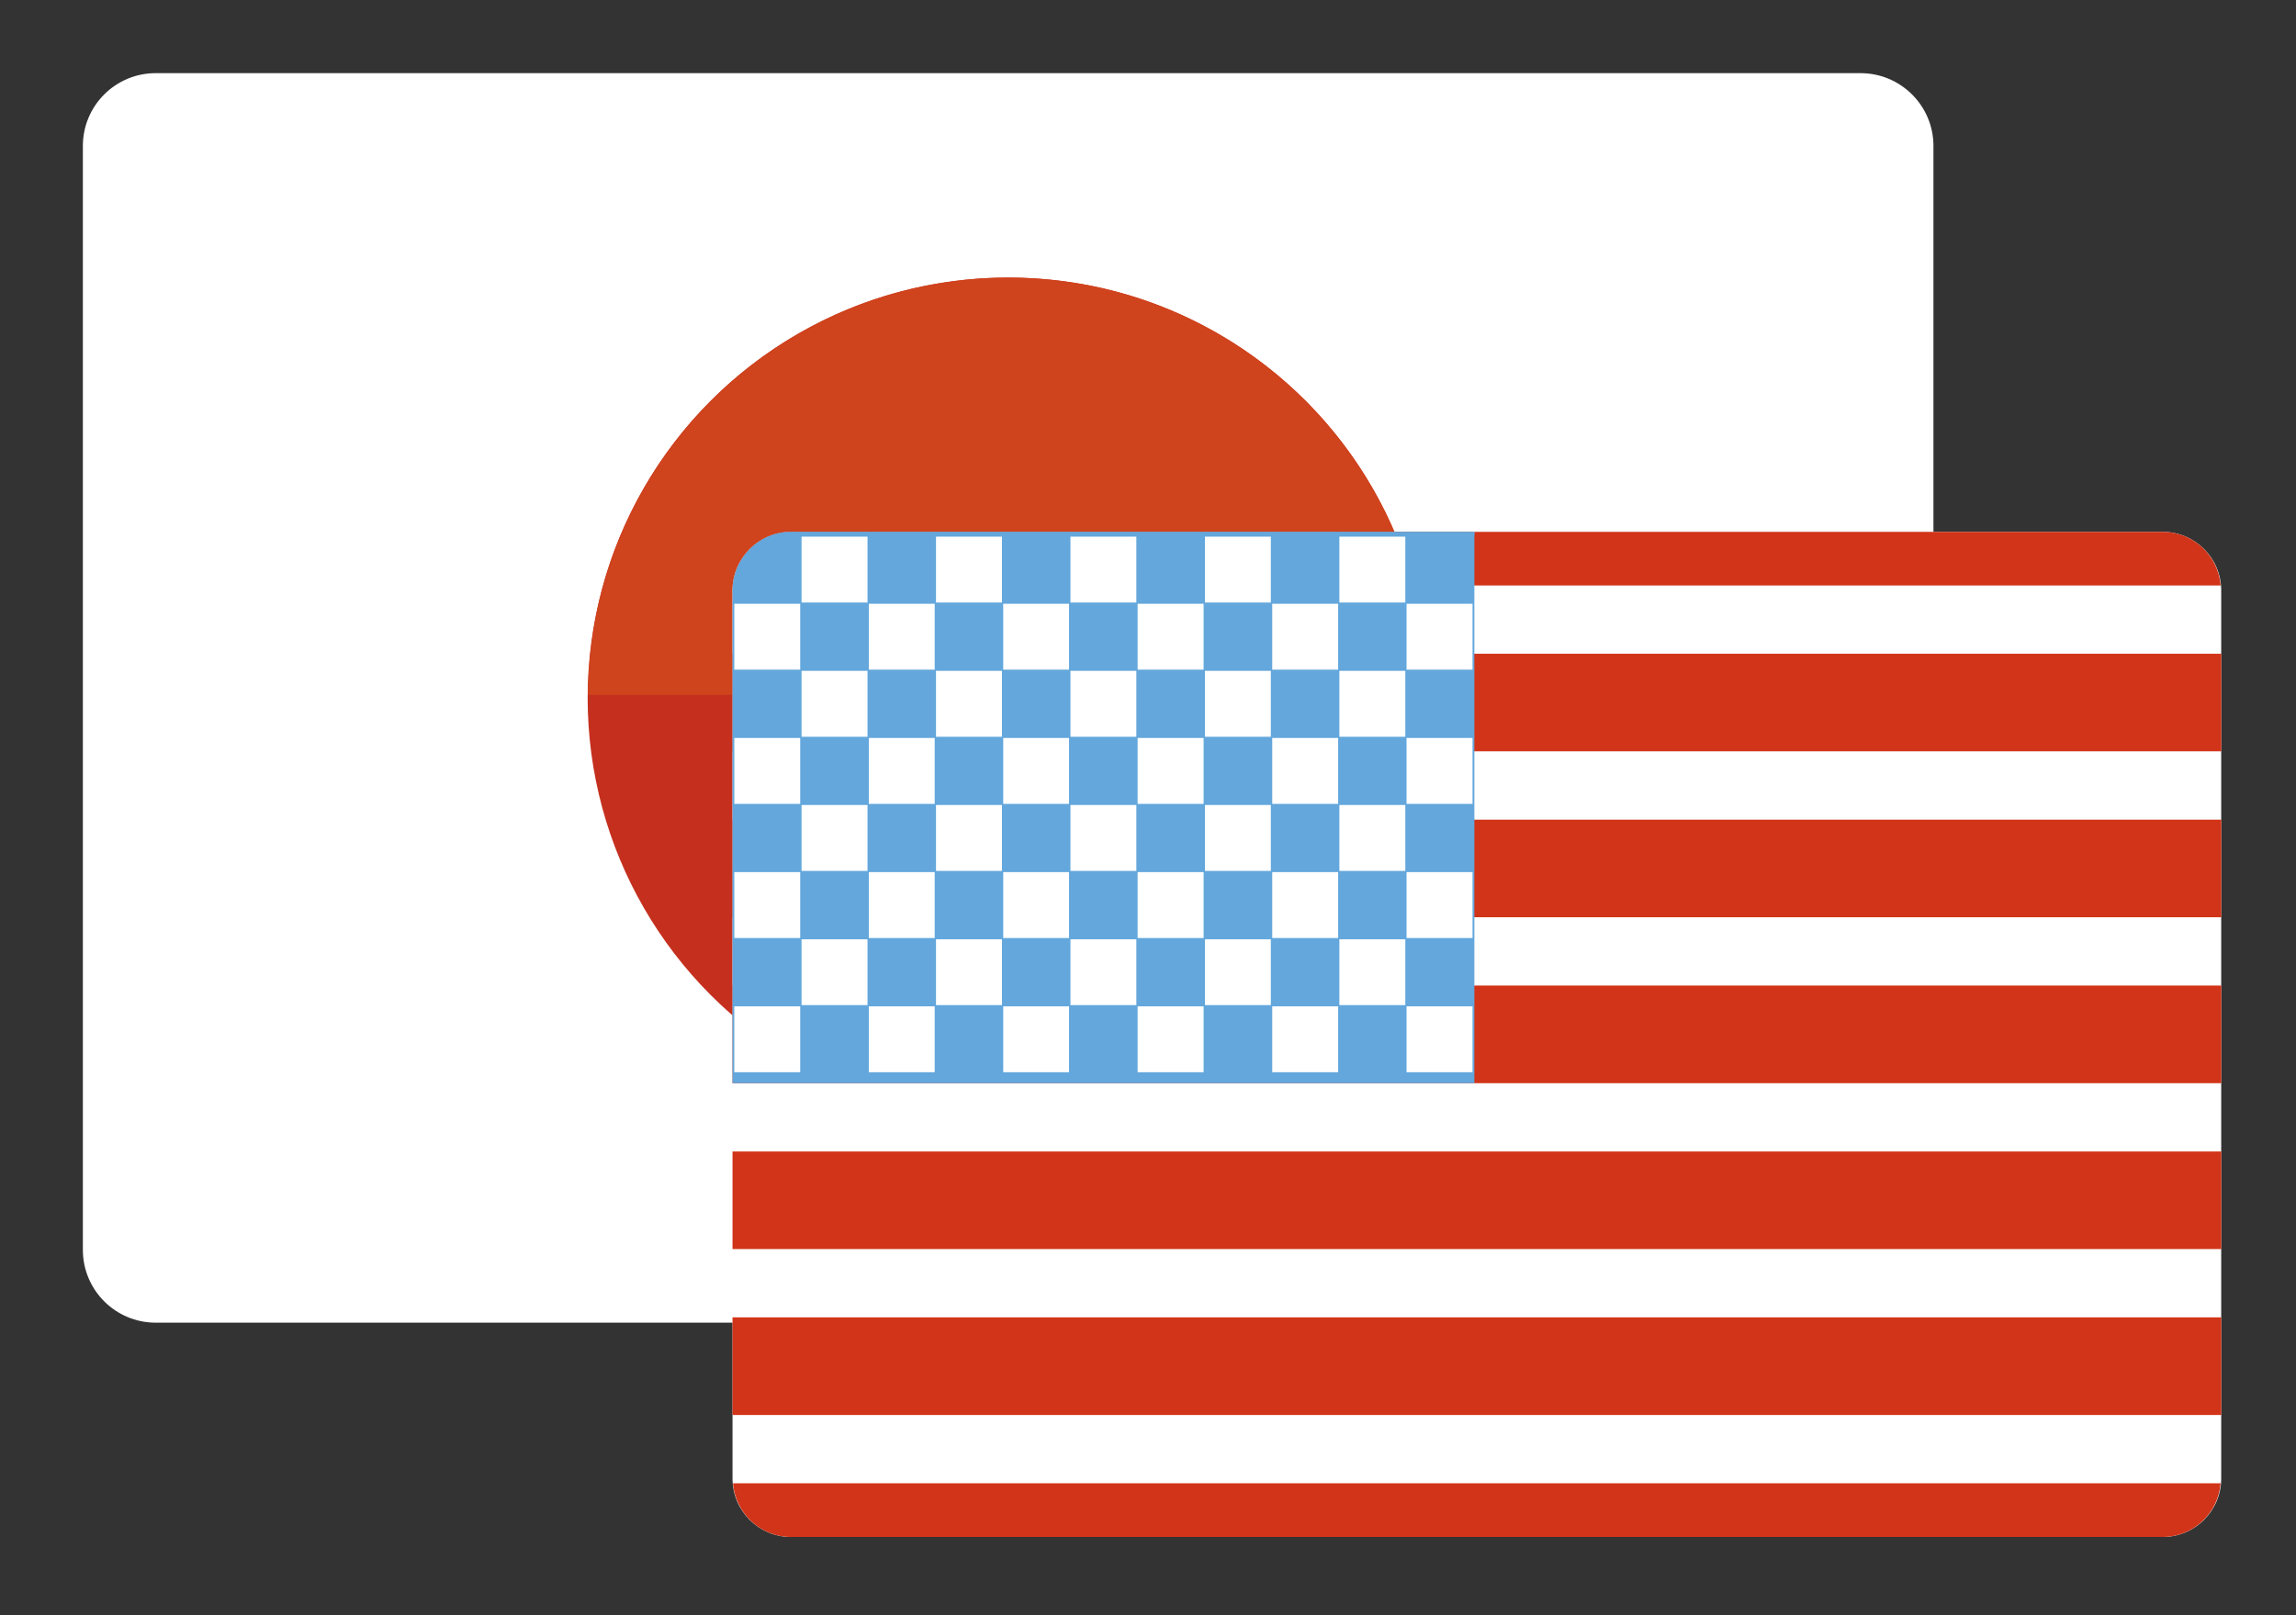 <?xml version="1.0" encoding="utf-8"?>
<!-- Generator: Adobe Illustrator 16.0.0, SVG Export Plug-In . SVG Version: 6.00 Build 0)  -->
<!DOCTYPE svg PUBLIC "-//W3C//DTD SVG 1.1//EN" "http://www.w3.org/Graphics/SVG/1.1/DTD/svg11.dtd">
<svg version="1.1" id="图层_1" xmlns="http://www.w3.org/2000/svg" xmlns:xlink="http://www.w3.org/1999/xlink" x="0px" y="0px"
	 width="54px" height="38px" viewBox="0 0 54 38" enable-background="new 0 0 54 38" xml:space="preserve">
<rect x="0" y="0" width="54" height="38" fill="#333333" stroke="none"/>
<g>
	<path fill="#FFFFFF" d="M45.473,29.406c0,0.943-0.769,1.711-1.714,1.711H3.661c-0.945,0-1.712-0.768-1.712-1.711V3.433
		c0-0.946,0.767-1.712,1.712-1.712h40.098c0.945,0,1.714,0.767,1.714,1.712V29.406z"/>
	<circle fill="#C52F1E" cx="23.71" cy="16.419" r="9.889"/>
	<path fill="#CF431D" d="M33.6,16.347c-0.041-5.428-4.447-9.817-9.887-9.817c-5.438,0-9.847,4.39-9.885,9.817H33.6z"/>
</g>
<g>
	<path fill="#FFFFFF" d="M52.241,34.783c0,0.76-0.618,1.376-1.377,1.376h-32.26c-0.76,0-1.376-0.616-1.376-1.376V13.888
		c0-0.759,0.617-1.376,1.376-1.376h32.26c0.759,0,1.377,0.617,1.377,1.376V34.783L52.241,34.783z"/>
	<g>
		<rect x="17.228" y="27.09" fill="#D13419" width="35.014" height="2.295"/>
		<rect x="17.228" y="19.283" fill="#D13419" width="35.014" height="2.296"/>
		<rect x="17.228" y="30.992" fill="#D13419" width="35.014" height="2.297"/>
		<rect x="17.228" y="23.186" fill="#D13419" width="35.014" height="2.297"/>
		<rect x="17.228" y="15.38" fill="#D13419" width="35.014" height="2.295"/>
		<path fill="#D13419" d="M17.238,34.896c0.06,0.705,0.644,1.263,1.366,1.263h32.258c0.721,0,1.309-0.558,1.365-1.263H17.238z"/>
		<path fill="#D13419" d="M52.229,13.773c-0.06-0.705-0.643-1.261-1.365-1.261h-32.26c-0.721,0-1.306,0.556-1.365,1.261H52.229z"/>
	</g>
	<path fill="#63A7DC" d="M34.676,25.482V12.626c0-0.041,0.008-0.076,0.012-0.115H18.604c-0.76,0-1.376,0.621-1.376,1.389v11.582
		H34.676z"/>
	<g>
		<rect x="18.852" y="12.625" fill="#FFFFFF" width="1.551" height="1.55"/>
		<rect x="22.014" y="12.625" fill="#FFFFFF" width="1.551" height="1.55"/>
		<rect x="25.176" y="12.625" fill="#FFFFFF" width="1.55" height="1.55"/>
		<rect x="28.339" y="12.625" fill="#FFFFFF" width="1.55" height="1.55"/>
		<rect x="31.501" y="12.625" fill="#FFFFFF" width="1.551" height="1.55"/>
		<rect x="17.27" y="14.204" fill="#FFFFFF" width="1.55" height="1.55"/>
		<rect x="20.434" y="14.204" fill="#FFFFFF" width="1.549" height="1.55"/>
		<rect x="23.595" y="14.204" fill="#FFFFFF" width="1.548" height="1.55"/>
		<rect x="26.756" y="14.204" fill="#FFFFFF" width="1.552" height="1.55"/>
		<rect x="29.922" y="14.204" fill="#FFFFFF" width="1.55" height="1.55"/>
		<rect x="33.081" y="14.204" fill="#FFFFFF" width="1.552" height="1.55"/>
		<rect x="18.852" y="15.782" fill="#FFFFFF" width="1.551" height="1.551"/>
		<rect x="22.014" y="15.782" fill="#FFFFFF" width="1.551" height="1.551"/>
		<rect x="25.176" y="15.782" fill="#FFFFFF" width="1.55" height="1.551"/>
		<rect x="28.339" y="15.782" fill="#FFFFFF" width="1.55" height="1.551"/>
		<rect x="31.501" y="15.782" fill="#FFFFFF" width="1.551" height="1.551"/>
		<rect x="17.27" y="17.361" fill="#FFFFFF" width="1.55" height="1.551"/>
		<rect x="20.434" y="17.361" fill="#FFFFFF" width="1.549" height="1.551"/>
		<rect x="23.595" y="17.361" fill="#FFFFFF" width="1.548" height="1.551"/>
		<rect x="26.756" y="17.361" fill="#FFFFFF" width="1.552" height="1.551"/>
		<rect x="29.922" y="17.361" fill="#FFFFFF" width="1.55" height="1.551"/>
		<rect x="33.081" y="17.361" fill="#FFFFFF" width="1.552" height="1.551"/>
		<rect x="18.852" y="18.938" fill="#FFFFFF" width="1.551" height="1.551"/>
		<rect x="22.014" y="18.938" fill="#FFFFFF" width="1.551" height="1.551"/>
		<rect x="25.176" y="18.938" fill="#FFFFFF" width="1.55" height="1.551"/>
		<rect x="28.339" y="18.938" fill="#FFFFFF" width="1.55" height="1.551"/>
		<rect x="31.501" y="18.938" fill="#FFFFFF" width="1.551" height="1.551"/>
		<rect x="17.27" y="20.517" fill="#FFFFFF" width="1.55" height="1.551"/>
		<rect x="20.434" y="20.517" fill="#FFFFFF" width="1.549" height="1.551"/>
		<rect x="23.595" y="20.517" fill="#FFFFFF" width="1.548" height="1.551"/>
		<rect x="26.756" y="20.517" fill="#FFFFFF" width="1.552" height="1.551"/>
		<rect x="29.922" y="20.517" fill="#FFFFFF" width="1.55" height="1.551"/>
		<rect x="33.081" y="20.517" fill="#FFFFFF" width="1.552" height="1.551"/>
		<rect x="18.852" y="22.098" fill="#FFFFFF" width="1.551" height="1.548"/>
		<rect x="22.014" y="22.098" fill="#FFFFFF" width="1.551" height="1.548"/>
		<rect x="25.176" y="22.098" fill="#FFFFFF" width="1.55" height="1.548"/>
		<rect x="28.339" y="22.098" fill="#FFFFFF" width="1.55" height="1.548"/>
		<rect x="31.501" y="22.098" fill="#FFFFFF" width="1.551" height="1.548"/>
		<rect x="17.27" y="23.675" fill="#FFFFFF" width="1.55" height="1.55"/>
		<rect x="20.434" y="23.675" fill="#FFFFFF" width="1.549" height="1.55"/>
		<rect x="23.595" y="23.675" fill="#FFFFFF" width="1.548" height="1.55"/>
		<rect x="26.756" y="23.675" fill="#FFFFFF" width="1.552" height="1.55"/>
		<rect x="29.922" y="23.675" fill="#FFFFFF" width="1.55" height="1.55"/>
		<rect x="33.081" y="23.675" fill="#FFFFFF" width="1.552" height="1.55"/>
	</g>
</g>
</svg>
